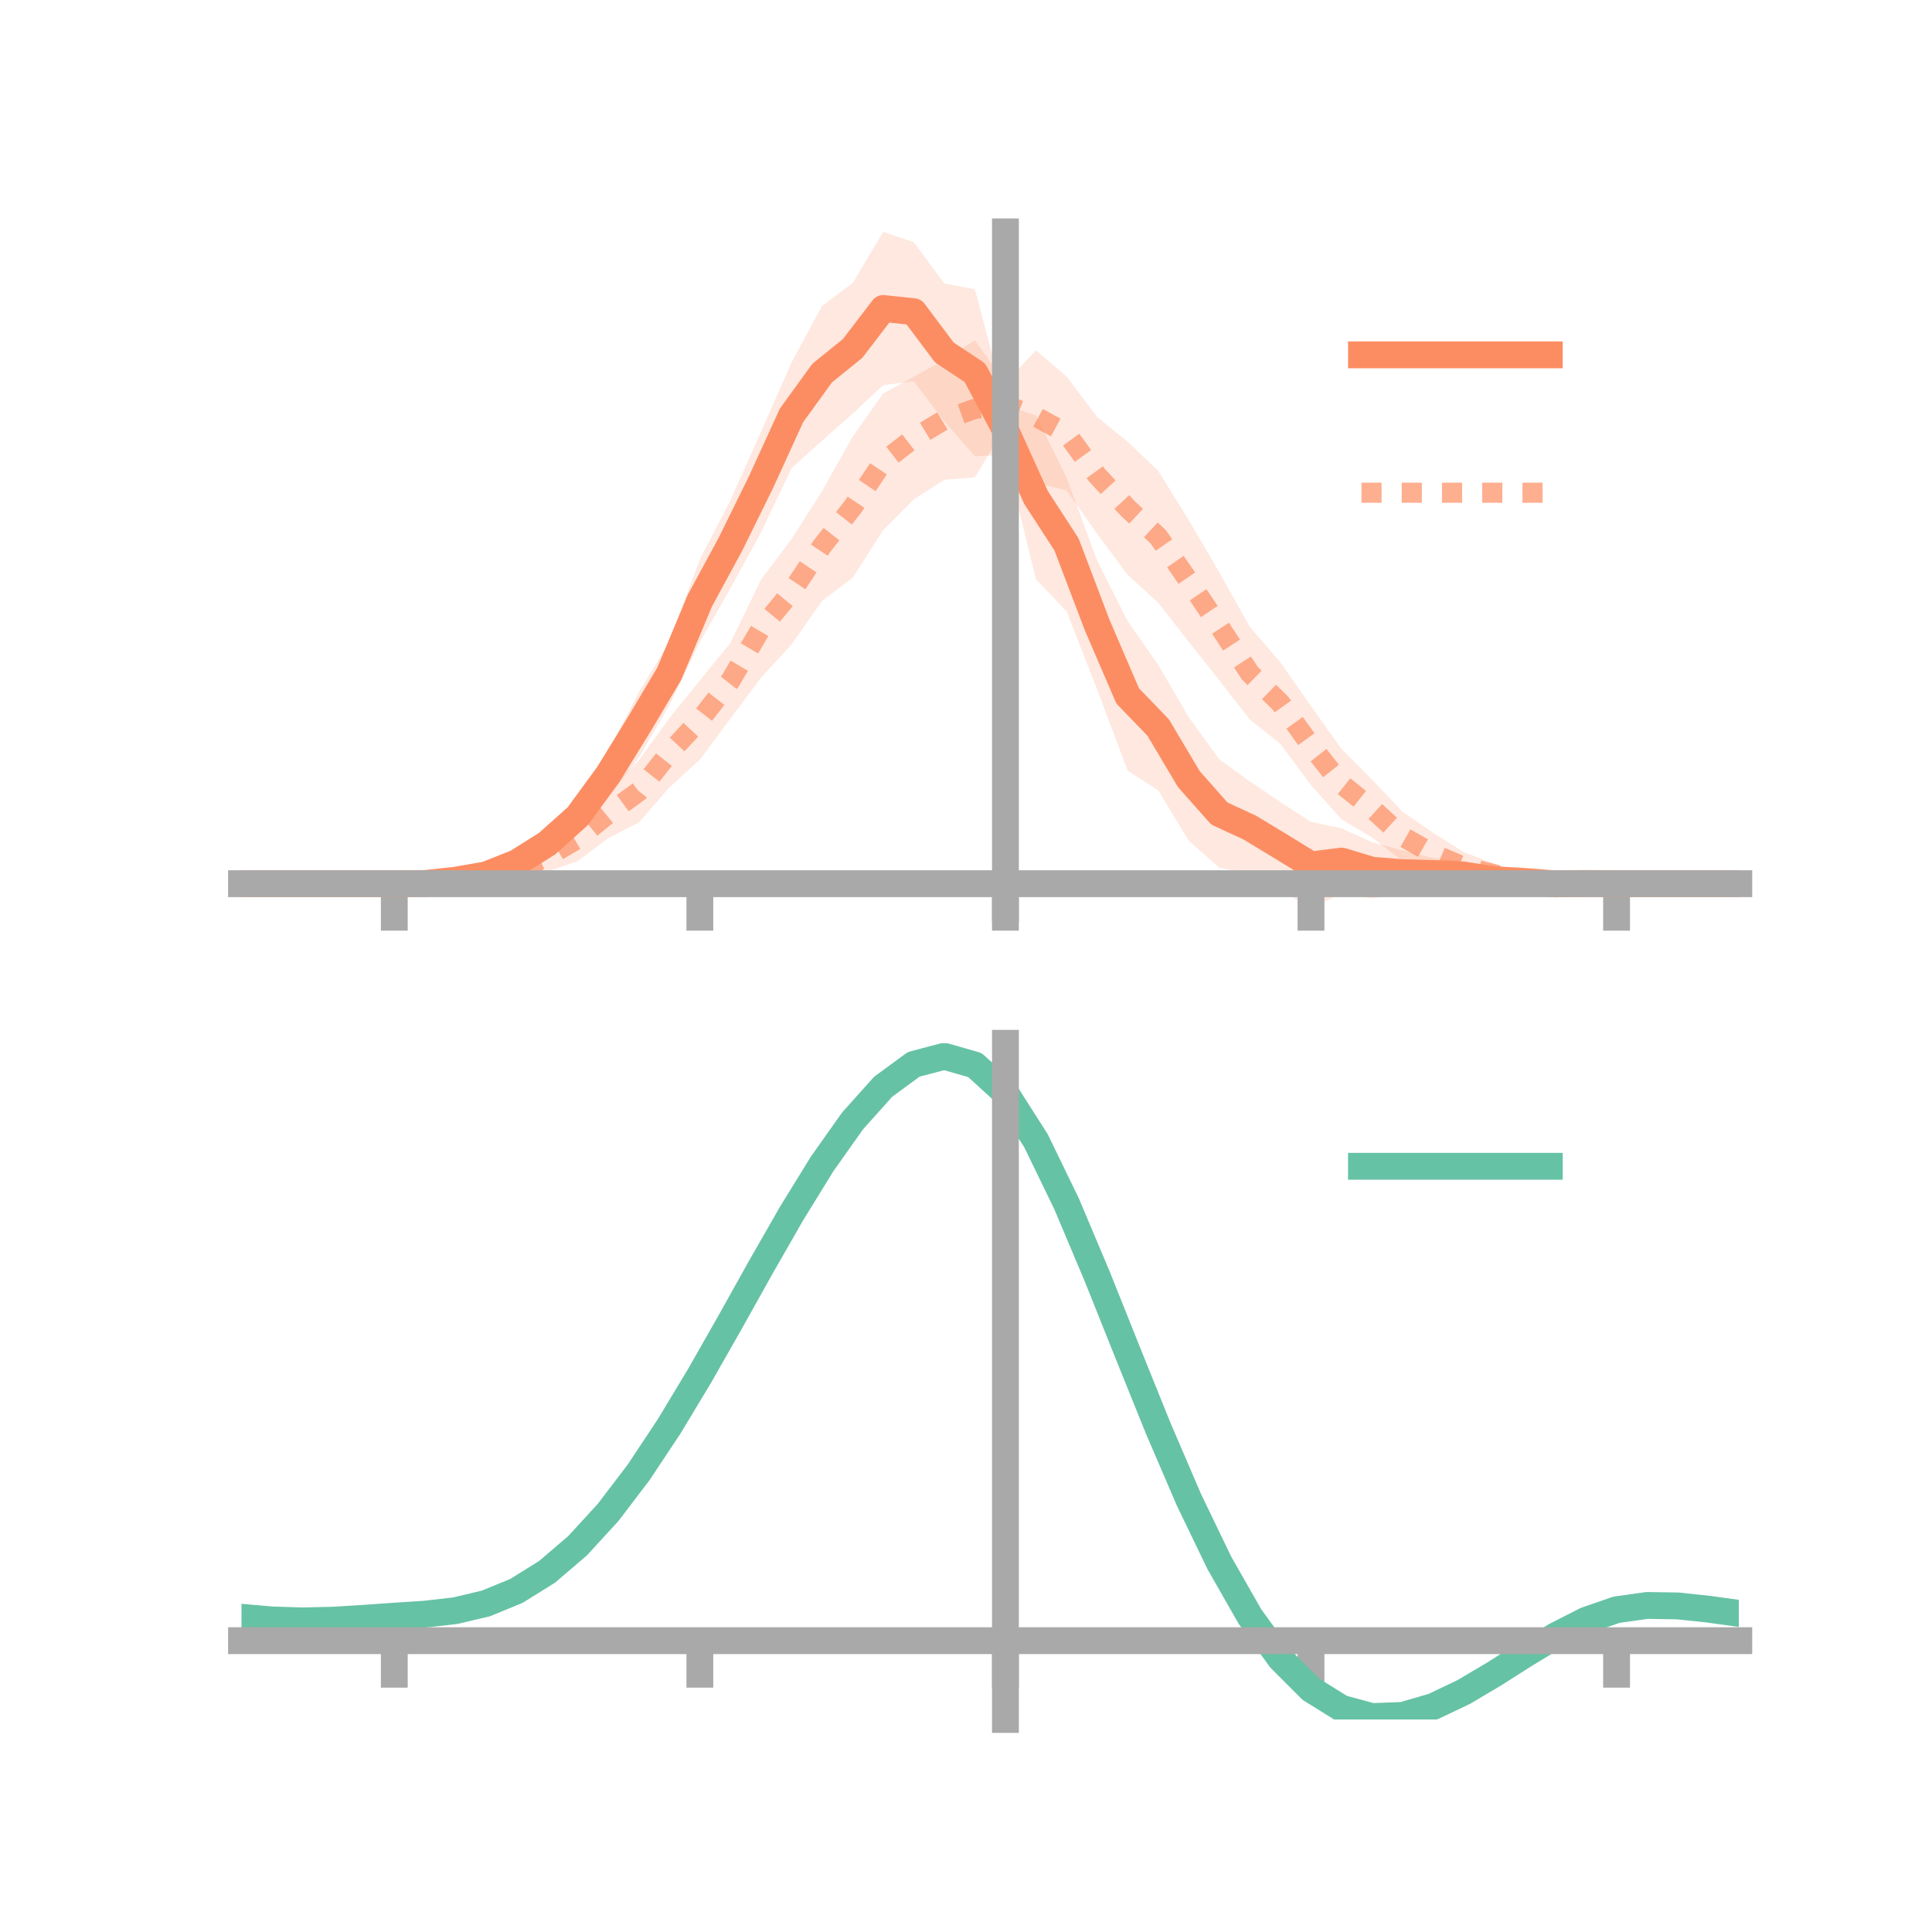 <?xml version="1.0" encoding="utf-8" standalone="no"?>
<!DOCTYPE svg PUBLIC "-//W3C//DTD SVG 1.1//EN"
  "http://www.w3.org/Graphics/SVG/1.1/DTD/svg11.dtd">
<!-- Created with matplotlib (https://matplotlib.org/) -->
<svg height="144pt" version="1.1" viewBox="0 0 144 144" width="144pt" xmlns="http://www.w3.org/2000/svg" xmlns:xlink="http://www.w3.org/1999/xlink">
 <defs>
  <style type="text/css">*{stroke-linecap:butt;stroke-linejoin:round;}</style>
 </defs>
 <g id="figure_1">
  <g id="patch_1">
   <path d="M 0 144 
L 144 144 
L 144 0 
L 0 0 
z
" style="fill:none;"/>
  </g>
  <g id="axes_1">
   <g id="patch_2">
    <path d="M 18 67.68 
L 129.6 67.68 
L 129.6 17.28 
L 18 17.28 
z
" style="fill:none;"/>
   </g>
   <g id="PolyCollection_1">
    <path clip-path="url(#p505bb98fbf)" d="M 18 65.866 
L 18 65.866 
L 20.278 65.866 
L 22.555 65.866 
L 24.833 65.866 
L 27.11 65.866 
L 29.388 65.865 
L 31.665 65.735 
L 33.943 65.346 
L 36.22 64.785 
L 38.498 63.578 
L 40.776 61.686 
L 43.053 59.75 
L 45.331 56.029 
L 47.608 51.611 
L 49.886 47.844 
L 52.163 41.687 
L 54.441 37.294 
L 56.718 32.192 
L 58.996 27.02 
L 61.273 22.79 
L 63.551 21.104 
L 65.829 17.28 
L 68.106 18.048 
L 70.384 21.135 
L 72.661 21.556 
L 74.939 30.186 
L 77.216 30.97 
L 79.494 35.598 
L 81.771 41.777 
L 84.049 46.294 
L 86.327 49.554 
L 88.604 53.465 
L 90.882 56.598 
L 93.159 58.245 
L 95.437 59.783 
L 97.714 61.256 
L 99.992 61.741 
L 102.269 62.775 
L 104.547 63.389 
L 106.824 63.96 
L 109.102 64.135 
L 111.38 64.805 
L 113.657 65.271 
L 115.935 65.656 
L 118.212 65.74 
L 120.49 65.866 
L 122.767 65.866 
L 125.045 65.866 
L 127.322 65.866 
L 129.6 65.866 
L 129.6 65.866 
L 129.6 65.866 
L 127.322 65.866 
L 125.045 65.866 
L 122.767 65.866 
L 120.49 65.866 
L 118.212 65.956 
L 115.935 66.106 
L 113.657 66.126 
L 111.38 66.332 
L 109.102 66.322 
L 106.824 66.253 
L 104.547 66.698 
L 102.269 66.955 
L 99.992 66.618 
L 97.714 67.68 
L 95.437 66.352 
L 93.159 65.131 
L 90.882 64.673 
L 88.604 62.662 
L 86.327 58.905 
L 84.049 57.441 
L 81.771 51.374 
L 79.494 45.566 
L 77.216 43.177 
L 74.939 33.904 
L 72.661 33.996 
L 70.384 31.405 
L 68.106 28.415 
L 65.829 28.705 
L 63.551 30.832 
L 61.273 32.837 
L 58.996 34.895 
L 56.718 39.69 
L 54.441 43.84 
L 52.163 47.85 
L 49.886 52.579 
L 47.608 56.469 
L 45.331 59.442 
L 43.053 61.945 
L 40.776 64.073 
L 38.498 65.044 
L 36.22 65.636 
L 33.943 65.866 
L 31.665 65.968 
L 29.388 65.866 
L 27.11 65.866 
L 24.833 65.866 
L 22.555 65.866 
L 20.278 65.866 
L 18 65.866 
z
" style="fill:#fc8d62;fill-opacity:0.2;"/>
   </g>
   <g id="PolyCollection_2">
    <path clip-path="url(#p505bb98fbf)" d="M 18 65.866 
L 18 65.866 
L 20.278 65.866 
L 22.555 65.866 
L 24.833 65.866 
L 27.11 65.866 
L 29.388 65.866 
L 31.665 65.724 
L 33.943 65.329 
L 36.22 64.68 
L 38.498 64.06 
L 40.776 62.741 
L 43.053 60.849 
L 45.331 58.845 
L 47.608 56.679 
L 49.886 53.533 
L 52.163 50.717 
L 54.441 47.922 
L 56.718 43.211 
L 58.996 40.186 
L 61.273 36.613 
L 63.551 32.542 
L 65.829 29.328 
L 68.106 28.091 
L 70.384 26.818 
L 72.661 25.366 
L 74.939 28.539 
L 77.216 26.113 
L 79.494 28.057 
L 81.771 31.079 
L 84.049 32.926 
L 86.327 35.093 
L 88.604 38.773 
L 90.882 42.665 
L 93.159 46.731 
L 95.437 49.372 
L 97.714 52.629 
L 99.992 55.835 
L 102.269 58.116 
L 104.547 60.507 
L 106.824 62.072 
L 109.102 63.51 
L 111.38 64.368 
L 113.657 65.22 
L 115.935 65.53 
L 118.212 65.775 
L 120.49 65.866 
L 122.767 65.866 
L 125.045 65.866 
L 127.322 65.866 
L 129.6 65.866 
L 129.6 65.866 
L 129.6 65.866 
L 127.322 65.866 
L 125.045 65.866 
L 122.767 65.866 
L 120.49 65.866 
L 118.212 65.969 
L 115.935 66.176 
L 113.657 66.248 
L 111.38 65.967 
L 109.102 65.711 
L 106.824 65.216 
L 104.547 64.198 
L 102.269 62.418 
L 99.992 61.068 
L 97.714 58.522 
L 95.437 55.447 
L 93.159 53.634 
L 90.882 50.708 
L 88.604 47.834 
L 86.327 44.922 
L 84.049 42.846 
L 81.771 39.781 
L 79.494 36.545 
L 77.216 36.013 
L 74.939 31.822 
L 72.661 35.581 
L 70.384 35.76 
L 68.106 37.224 
L 65.829 39.509 
L 63.551 43.065 
L 61.273 44.782 
L 58.996 48.03 
L 56.718 50.519 
L 54.441 53.559 
L 52.163 56.619 
L 49.886 58.696 
L 47.608 61.314 
L 45.331 62.471 
L 43.053 64.184 
L 40.776 64.979 
L 38.498 65.727 
L 36.22 65.797 
L 33.943 65.97 
L 31.665 65.936 
L 29.388 65.866 
L 27.11 65.866 
L 24.833 65.866 
L 22.555 65.866 
L 20.278 65.866 
L 18 65.866 
z
" style="fill:#fc8d62;fill-opacity:0.2;"/>
   </g>
   <g id="matplotlib.axis_1">
    <g id="xtick_1">
     <g id="line2d_1">
      <defs>
       <path d="M 0 0 
L 0 3.5 
" id="m44cbe8afae" style="stroke:#a9a9a9;stroke-width:2;"/>
      </defs>
      <g>
       <use style="fill:#a9a9a9;stroke:#a9a9a9;stroke-width:2;" x="29.388" xlink:href="#m44cbe8afae" y="65.866"/>
      </g>
     </g>
    </g>
    <g id="xtick_2">
     <g id="line2d_2">
      <g>
       <use style="fill:#a9a9a9;stroke:#a9a9a9;stroke-width:2;" x="52.163" xlink:href="#m44cbe8afae" y="65.866"/>
      </g>
     </g>
    </g>
    <g id="xtick_3">
     <g id="line2d_3">
      <g>
       <use style="fill:#a9a9a9;stroke:#a9a9a9;stroke-width:2;" x="74.939" xlink:href="#m44cbe8afae" y="65.866"/>
      </g>
     </g>
    </g>
    <g id="xtick_4">
     <g id="line2d_4">
      <g>
       <use style="fill:#a9a9a9;stroke:#a9a9a9;stroke-width:2;" x="97.714" xlink:href="#m44cbe8afae" y="65.866"/>
      </g>
     </g>
    </g>
    <g id="xtick_5">
     <g id="line2d_5">
      <g>
       <use style="fill:#a9a9a9;stroke:#a9a9a9;stroke-width:2;" x="120.49" xlink:href="#m44cbe8afae" y="65.866"/>
      </g>
     </g>
    </g>
   </g>
   <g id="matplotlib.axis_2"/>
   <g id="line2d_6">
    <path clip-path="url(#p505bb98fbf)" d="M 18 65.866 
L 20.278 65.866 
L 22.555 65.866 
L 24.833 65.866 
L 27.11 65.866 
L 29.388 65.866 
L 31.665 65.852 
L 33.943 65.606 
L 36.22 65.211 
L 38.498 64.311 
L 40.776 62.88 
L 43.053 60.847 
L 45.331 57.736 
L 47.608 54.04 
L 49.886 50.211 
L 52.163 44.768 
L 54.441 40.567 
L 56.718 35.941 
L 58.996 30.958 
L 61.273 27.814 
L 63.551 25.968 
L 65.829 22.992 
L 68.106 23.232 
L 70.384 26.27 
L 72.661 27.776 
L 74.939 32.045 
L 77.216 37.073 
L 79.494 40.582 
L 81.771 46.575 
L 84.049 51.867 
L 86.327 54.23 
L 88.604 58.063 
L 90.882 60.635 
L 93.159 61.688 
L 95.437 63.067 
L 97.714 64.468 
L 99.992 64.18 
L 102.269 64.865 
L 104.547 65.044 
L 106.824 65.107 
L 109.102 65.228 
L 111.38 65.568 
L 113.657 65.699 
L 115.935 65.881 
L 118.212 65.848 
L 120.49 65.866 
L 122.767 65.866 
L 125.045 65.866 
L 127.322 65.866 
L 129.6 65.866 
" style="fill:none;stroke:#fc8d62;stroke-linecap:square;stroke-width:2;"/>
   </g>
   <g id="line2d_7">
    <path clip-path="url(#p505bb98fbf)" d="M 18 65.866 
L 20.278 65.866 
L 22.555 65.866 
L 24.833 65.866 
L 27.11 65.866 
L 29.388 65.866 
L 31.665 65.83 
L 33.943 65.649 
L 36.22 65.238 
L 38.498 64.894 
L 40.776 63.86 
L 43.053 62.517 
L 45.331 60.658 
L 47.608 58.997 
L 49.886 56.115 
L 52.163 53.668 
L 54.441 50.741 
L 56.718 46.865 
L 58.996 44.108 
L 61.273 40.698 
L 63.551 37.804 
L 65.829 34.418 
L 68.106 32.658 
L 70.384 31.289 
L 72.661 30.474 
L 74.939 30.181 
L 77.216 31.063 
L 79.494 32.301 
L 81.771 35.43 
L 84.049 37.886 
L 86.327 40.008 
L 88.604 43.304 
L 90.882 46.687 
L 93.159 50.183 
L 95.437 52.409 
L 97.714 55.576 
L 99.992 58.452 
L 102.269 60.267 
L 104.547 62.353 
L 106.824 63.644 
L 109.102 64.61 
L 111.38 65.168 
L 113.657 65.734 
L 115.935 65.853 
L 118.212 65.872 
L 120.49 65.866 
L 122.767 65.866 
L 125.045 65.866 
L 127.322 65.866 
L 129.6 65.866 
" style="fill:none;stroke:#fc8d62;stroke-dasharray:1.5,1.5;stroke-dashoffset:0;stroke-opacity:0.7;stroke-width:1.5;"/>
   </g>
   <g id="patch_3">
    <path d="M 74.939 67.68 
L 74.939 17.28 
" style="fill:none;stroke:#a9a9a9;stroke-linecap:square;stroke-linejoin:miter;stroke-width:2;"/>
   </g>
   <g id="patch_4">
    <path d="M 129.6 67.68 
L 129.6 17.28 
" style="fill:none;"/>
   </g>
   <g id="patch_5">
    <path d="M 18 65.866 
L 129.6 65.866 
" style="fill:none;stroke:#a9a9a9;stroke-linecap:square;stroke-linejoin:miter;stroke-width:2;"/>
   </g>
   <g id="patch_6">
    <path d="M 18 17.28 
L 129.6 17.28 
" style="fill:none;"/>
   </g>
   <g id="legend_1">
    <g id="line2d_8">
     <path d="M 101.475 26.449 
L 115.475 26.449 
" style="fill:none;stroke:#fc8d62;stroke-linecap:square;stroke-width:2;"/>
    </g>
    <g id="line2d_9"/>
    <g id="text_1">
     <!--   -->
     <g transform="translate(121.075 28.899)scale(0.07 -0.07)">
      <defs>
       <path id="DejaVuSans-32"/>
      </defs>
      <use xlink:href="#DejaVuSans-32"/>
     </g>
    </g>
    <g id="line2d_10">
     <path d="M 101.475 36.724 
L 115.475 36.724 
" style="fill:none;stroke:#fc8d62;stroke-dasharray:1.5,1.5;stroke-dashoffset:0;stroke-opacity:0.7;stroke-width:1.5;"/>
    </g>
    <g id="line2d_11"/>
    <g id="text_2">
     <!--   -->
     <g transform="translate(121.075 39.174)scale(0.07 -0.07)">
      <use xlink:href="#DejaVuSans-32"/>
     </g>
    </g>
   </g>
  </g>
  <g id="axes_2">
   <g id="patch_7">
    <path d="M 18 128.16 
L 129.6 128.16 
L 129.6 77.76 
L 18 77.76 
z
" style="fill:none;"/>
   </g>
   <g id="PolyCollection_3">
    <path clip-path="url(#pfbedf191af)" d="M 18 120.586 
L 18 120.501 
L 20.278 120.706 
L 22.555 120.778 
L 24.833 120.719 
L 27.11 120.57 
L 29.388 120.4 
L 31.665 120.25 
L 33.943 119.982 
L 36.22 119.437 
L 38.498 118.489 
L 40.776 117.047 
L 43.053 115.06 
L 45.331 112.52 
L 47.608 109.457 
L 49.886 105.938 
L 52.163 102.064 
L 54.441 97.964 
L 56.718 93.792 
L 58.996 89.723 
L 61.273 85.946 
L 63.551 82.66 
L 65.829 80.068 
L 68.106 78.369 
L 70.384 77.76 
L 72.661 78.425 
L 74.939 80.531 
L 77.216 84.154 
L 79.494 88.922 
L 81.771 94.402 
L 84.049 100.188 
L 86.327 105.925 
L 88.604 111.315 
L 90.882 116.122 
L 93.159 120.177 
L 95.437 123.377 
L 97.714 125.68 
L 99.992 127.107 
L 102.269 127.727 
L 104.547 127.646 
L 106.824 126.997 
L 109.102 125.931 
L 111.38 124.605 
L 113.657 123.183 
L 115.935 121.822 
L 118.212 120.675 
L 120.49 119.894 
L 122.767 119.577 
L 125.045 119.619 
L 127.322 119.87 
L 129.6 120.198 
L 129.6 120.308 
L 129.6 120.308 
L 127.322 120.004 
L 125.045 119.772 
L 122.767 119.742 
L 120.49 120.065 
L 118.212 120.857 
L 115.935 122.032 
L 113.657 123.439 
L 111.38 124.914 
L 109.102 126.289 
L 106.824 127.393 
L 104.547 128.066 
L 102.269 128.16 
L 99.992 127.55 
L 97.714 126.144 
L 95.437 123.89 
L 93.159 120.779 
L 90.882 116.851 
L 88.604 112.202 
L 86.327 106.989 
L 84.049 101.436 
L 81.771 95.83 
L 79.494 90.516 
L 77.216 85.891 
L 74.939 82.376 
L 72.661 80.339 
L 70.384 79.699 
L 68.106 80.289 
L 65.829 81.925 
L 63.551 84.417 
L 61.273 87.568 
L 58.996 91.183 
L 56.718 95.071 
L 54.441 99.051 
L 52.163 102.959 
L 49.886 106.649 
L 47.608 110.001 
L 45.331 112.923 
L 43.053 115.352 
L 40.776 117.262 
L 38.498 118.659 
L 36.22 119.585 
L 33.943 120.117 
L 31.665 120.375 
L 29.388 120.513 
L 27.11 120.667 
L 24.833 120.798 
L 22.555 120.844 
L 20.278 120.774 
L 18 120.586 
z
" style="fill:#66c2a5;fill-opacity:0.2;"/>
   </g>
   <g id="matplotlib.axis_3">
    <g id="xtick_6">
     <g id="line2d_12">
      <g>
       <use style="fill:#a9a9a9;stroke:#a9a9a9;stroke-width:2;" x="29.388" xlink:href="#m44cbe8afae" y="122.287"/>
      </g>
     </g>
    </g>
    <g id="xtick_7">
     <g id="line2d_13">
      <g>
       <use style="fill:#a9a9a9;stroke:#a9a9a9;stroke-width:2;" x="52.163" xlink:href="#m44cbe8afae" y="122.287"/>
      </g>
     </g>
    </g>
    <g id="xtick_8">
     <g id="line2d_14">
      <g>
       <use style="fill:#a9a9a9;stroke:#a9a9a9;stroke-width:2;" x="74.939" xlink:href="#m44cbe8afae" y="122.287"/>
      </g>
     </g>
    </g>
    <g id="xtick_9">
     <g id="line2d_15">
      <g>
       <use style="fill:#a9a9a9;stroke:#a9a9a9;stroke-width:2;" x="97.714" xlink:href="#m44cbe8afae" y="122.287"/>
      </g>
     </g>
    </g>
    <g id="xtick_10">
     <g id="line2d_16">
      <g>
       <use style="fill:#a9a9a9;stroke:#a9a9a9;stroke-width:2;" x="120.49" xlink:href="#m44cbe8afae" y="122.287"/>
      </g>
     </g>
    </g>
   </g>
   <g id="matplotlib.axis_4"/>
   <g id="line2d_17">
    <path clip-path="url(#pfbedf191af)" d="M 18 120.543 
L 20.278 120.74 
L 22.555 120.811 
L 24.833 120.759 
L 27.11 120.619 
L 29.388 120.457 
L 31.665 120.312 
L 33.943 120.05 
L 36.22 119.511 
L 38.498 118.574 
L 40.776 117.154 
L 43.053 115.206 
L 45.331 112.721 
L 47.608 109.729 
L 49.886 106.294 
L 52.163 102.512 
L 54.441 98.508 
L 56.718 94.431 
L 58.996 90.453 
L 61.273 86.757 
L 63.551 83.538 
L 65.829 80.996 
L 68.106 79.329 
L 70.384 78.729 
L 72.661 79.382 
L 74.939 81.454 
L 77.216 85.023 
L 79.494 89.719 
L 81.771 95.116 
L 84.049 100.812 
L 86.327 106.457 
L 88.604 111.758 
L 90.882 116.487 
L 93.159 120.478 
L 95.437 123.633 
L 97.714 125.912 
L 99.992 127.328 
L 102.269 127.943 
L 104.547 127.856 
L 106.824 127.195 
L 109.102 126.11 
L 111.38 124.76 
L 113.657 123.311 
L 115.935 121.927 
L 118.212 120.766 
L 120.49 119.98 
L 122.767 119.66 
L 125.045 119.696 
L 127.322 119.937 
L 129.6 120.253 
" style="fill:none;stroke:#66c2a5;stroke-linecap:square;stroke-width:2;"/>
   </g>
   <g id="patch_8">
    <path d="M 74.939 128.16 
L 74.939 77.76 
" style="fill:none;stroke:#a9a9a9;stroke-linecap:square;stroke-linejoin:miter;stroke-width:2;"/>
   </g>
   <g id="patch_9">
    <path d="M 129.6 128.16 
L 129.6 77.76 
" style="fill:none;"/>
   </g>
   <g id="patch_10">
    <path d="M 18 122.287 
L 129.6 122.287 
" style="fill:none;stroke:#a9a9a9;stroke-linecap:square;stroke-linejoin:miter;stroke-width:2;"/>
   </g>
   <g id="patch_11">
    <path d="M 18 77.76 
L 129.6 77.76 
" style="fill:none;"/>
   </g>
   <g id="legend_2">
    <g id="line2d_18">
     <path d="M 101.475 86.929 
L 115.475 86.929 
" style="fill:none;stroke:#66c2a5;stroke-linecap:square;stroke-width:2;"/>
    </g>
    <g id="line2d_19"/>
    <g id="text_3">
     <!--   -->
     <g transform="translate(121.075 89.379)scale(0.07 -0.07)">
      <use xlink:href="#DejaVuSans-32"/>
     </g>
    </g>
   </g>
  </g>
 </g>
 <defs>
  <clipPath id="p505bb98fbf">
   <rect height="50.4" width="111.6" x="18" y="17.28"/>
  </clipPath>
  <clipPath id="pfbedf191af">
   <rect height="50.4" width="111.6" x="18" y="77.76"/>
  </clipPath>
 </defs>
</svg>
